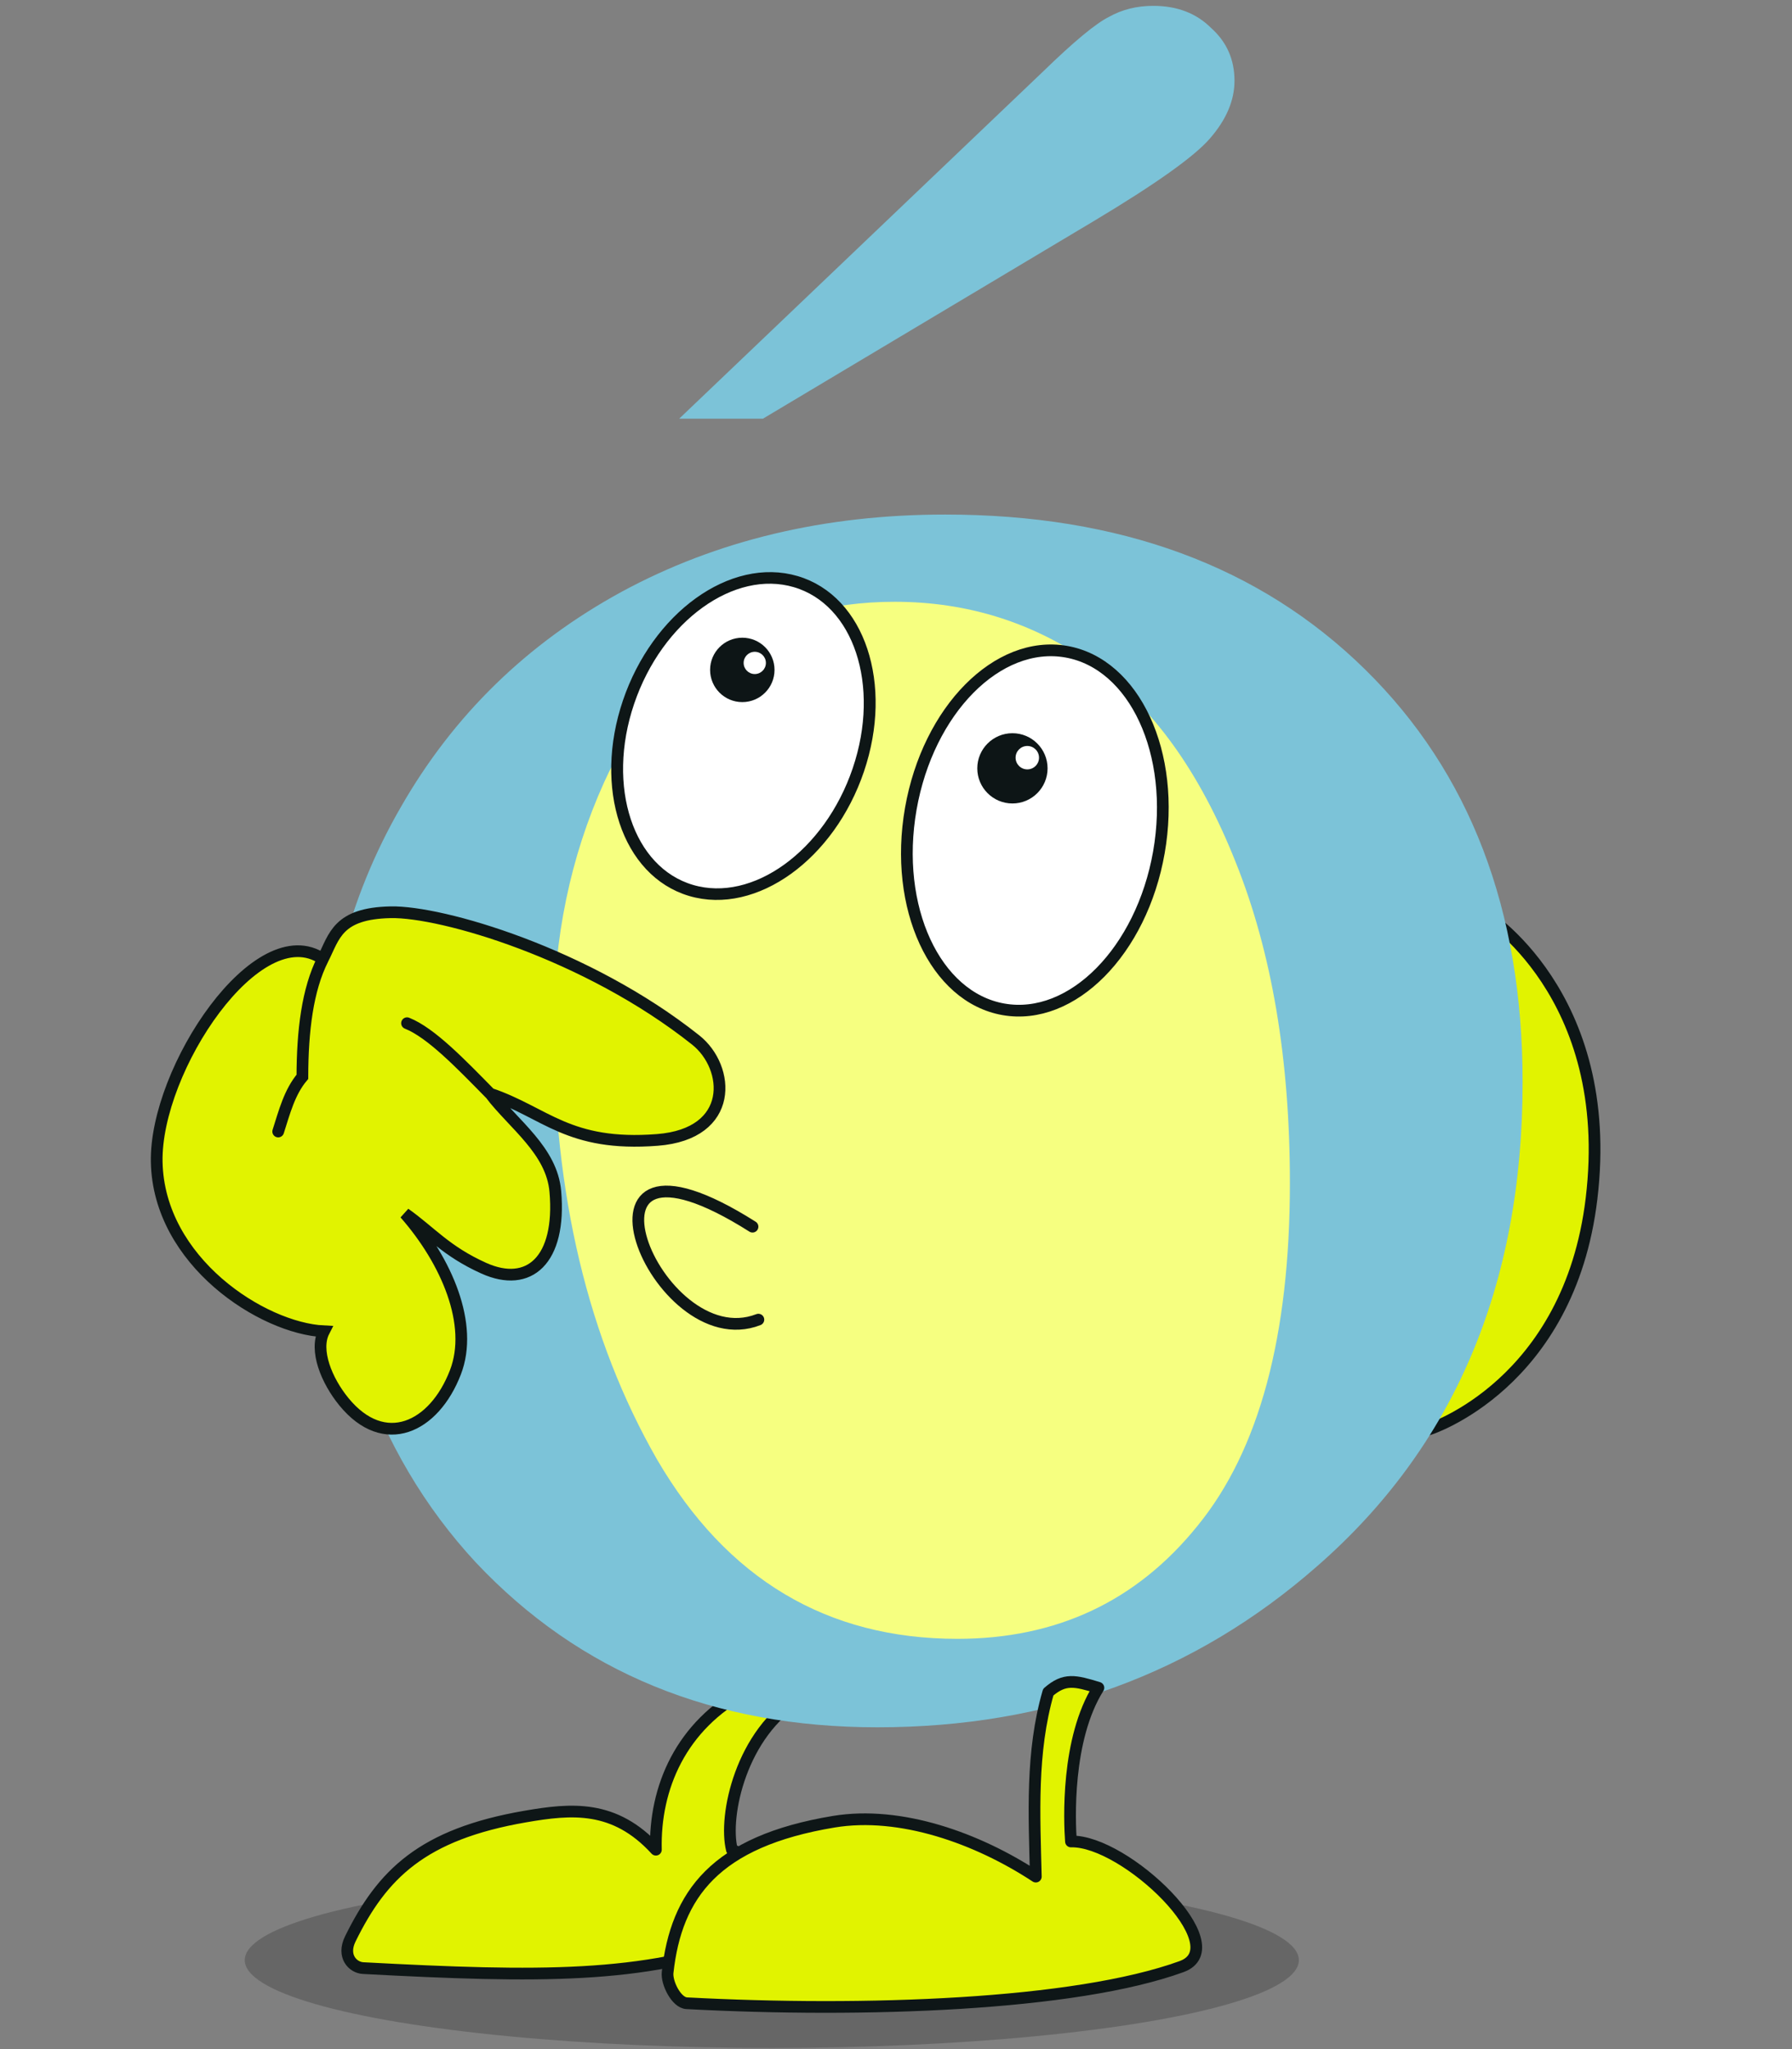<svg width="306" height="350" xmlns="http://www.w3.org/2000/svg"><rect width="100%" height="100%" fill="#808080" stroke="none"/><ellipse cx="131.791" cy="334.769" rx="90" ry="15" fill-opacity=".2"/><path d="M111.998 315.904c-.256-10.597 4.289-21.226 15.472-27.17 2.791-2.435 6.704-1.965 9.18 1.195-10.084 5.975-13.136 20.207-11.67 25.985 7.6 2.918 12.221 11.985 2.876 15.375-18.25 6.62-35.57 6.448-65.849 4.836-1.765-.094-3.646-2.02-2.19-4.985 5.431-11.05 12.28-17.86 29.879-20.899 7.881-1.36 15.226-2.058 22.302 5.663z" fill="#e1f300" stroke="#0e1617" stroke-width="2" stroke-linejoin="round"/><path d="M253.228 155.95s22.744 13.741 18.54 48.766c-3.814 31.782-27.684 39.368-27.684 39.368z" fill="#e1f300" stroke="#0d1516" stroke-width="2"/><path d="M151.719 100.785c-21.904-.121-43.537 13.539-51.367 34.26-10.722 25.204-9.068 53.722-3.528 79.967 5.27 21.208 14.274 43.344 32.522 56.606 17.334 12.132 41.667 13.77 60.441 4.004 18.773-10.015 28.454-30.903 30.985-51.237 3.428-28.342 1.402-58.219-10.733-84.396-7.568-17.24-22.005-31.955-40.5-36.94-5.78-1.653-11.815-2.352-17.82-2.264z" fill="#f6ff80"/><path d="M55 190.075q0-28.96 13.456-52.253 13.457-23.503 37.636-36.724 24.39-13.22 55.298-13.22 44.784 0 71.697 26.441Q260 140.76 260 184.829q0 52.043-35.113 82.68Q193.56 295 149.826 295q-42.052 0-68.544-28.12Q55 238.55 55 190.075zm39.528-14.9q0 43.23 17.662 74.078 17.872 30.638 51.302 30.638 25.441 0 41-19.306 15.77-19.307 15.77-58.549 0-31.687-9.252-54.77-9.251-23.294-24.39-33.786-15.138-10.703-33.85-10.703-16.611 0-30.067 8.394-13.247 8.394-19.554 22.454-8.62 19.097-8.62 41.55zM130.272 71.51h-14.298l62.236-59.388q7.78-7.555 11.144-9.233 3.364-1.89 7.57-1.89 6.097 0 9.881 3.778 3.995 3.568 3.995 9.024 0 5.036-4.205 9.863-3.995 4.616-19.764 14.06z" fill="#7cc3d8"/><path d="M55.136 163.793c1.972-3.895 2.499-7.812 11.585-7.992 8.695-.173 33.477 7.03 52.083 21.821 5.885 4.679 6.692 16.034-6.555 17.062-15.235 1.182-19.055-4.673-28.556-7.902 4.065 5.302 10.53 9.71 11.135 16.702 1.016 11.758-4.503 16.58-12.213 13.11-6.482-2.916-9.092-6.238-13.47-9.338 7.144 8.147 11.768 18.953 8.62 27.119-3.649 9.47-12.145 13.446-19.037 5.029-2.973-3.633-5.066-8.807-3.412-12.033-10.498-.513-28.217-11.91-28.556-28.916-.316-15.861 17.326-42.257 28.376-34.662z" fill="#e1f300"/><path d="M83.693 186.782c-5.024-5.115-10.095-10.406-14.189-12.033m-14.368-10.956c-2.644 5.228-3.482 12.262-3.502 20.115-2.207 2.615-3.069 6.037-4.13 9.34m7.632-29.455c1.972-3.895 2.499-7.812 11.585-7.992 8.695-.173 33.477 7.03 52.083 21.821 5.885 4.679 6.692 16.034-6.555 17.062-15.235 1.182-19.055-4.673-28.556-7.902 4.065 5.302 10.53 9.71 11.135 16.702 1.016 11.758-4.503 16.58-12.213 13.11-6.482-2.916-9.092-6.238-13.47-9.338 7.144 8.147 11.768 18.953 8.62 27.119-3.649 9.47-12.145 13.446-19.037 5.029-2.973-3.633-5.066-8.807-3.412-12.033-10.498-.513-28.217-11.91-28.556-28.916-.316-15.861 17.326-42.257 28.376-34.662zM128.5 209.5c-34.203-21.655-16.552 22.71 1 15.875" fill="none" stroke="#0e1616" stroke-width="2" stroke-linecap="round"/><ellipse cx="198.522" cy="109.242" rx="21.507" ry="31.007" transform="rotate(9.93)" fill="#fff" stroke="#0e1616" stroke-width="2"/><circle cx="172.882" cy="131.223" r="6" fill="#0d1516"/><circle cx="175.421" cy="129.401" r="2" fill="#fff"/><ellipse cx="160.729" cy="84.708" rx="20.458" ry="27.846" transform="matrix(.959 .283 -.321 .947 0 0)" fill="#fff" stroke="#0e1616" stroke-width="2"/><circle cx="126.756" cy="114.411" fill="#0d1516" r="5.5"/><circle cx="128.883" cy="113.218" fill="#fff" r="1.9"/><path d="M176.875 320.5c-.256-10.596-.838-21.225 2.125-31.5 2.792-2.436 4.583-1.966 8.563-.75-5.52 8.79-4.947 22.778-4.688 26.25 9.278-.264 28.22 17.985 18.875 21.375-18.25 6.62-54.22 7.862-84.5 6.25-1.766-.094-3.444-3.492-3.25-5.25 1.466-13.304 8.1-22.395 28.375-25.75 11.39-1.884 24.508 2.804 34.5 9.375z" fill="#e1f300" stroke="#0e1617" stroke-width="2" stroke-linejoin="round"/></svg>